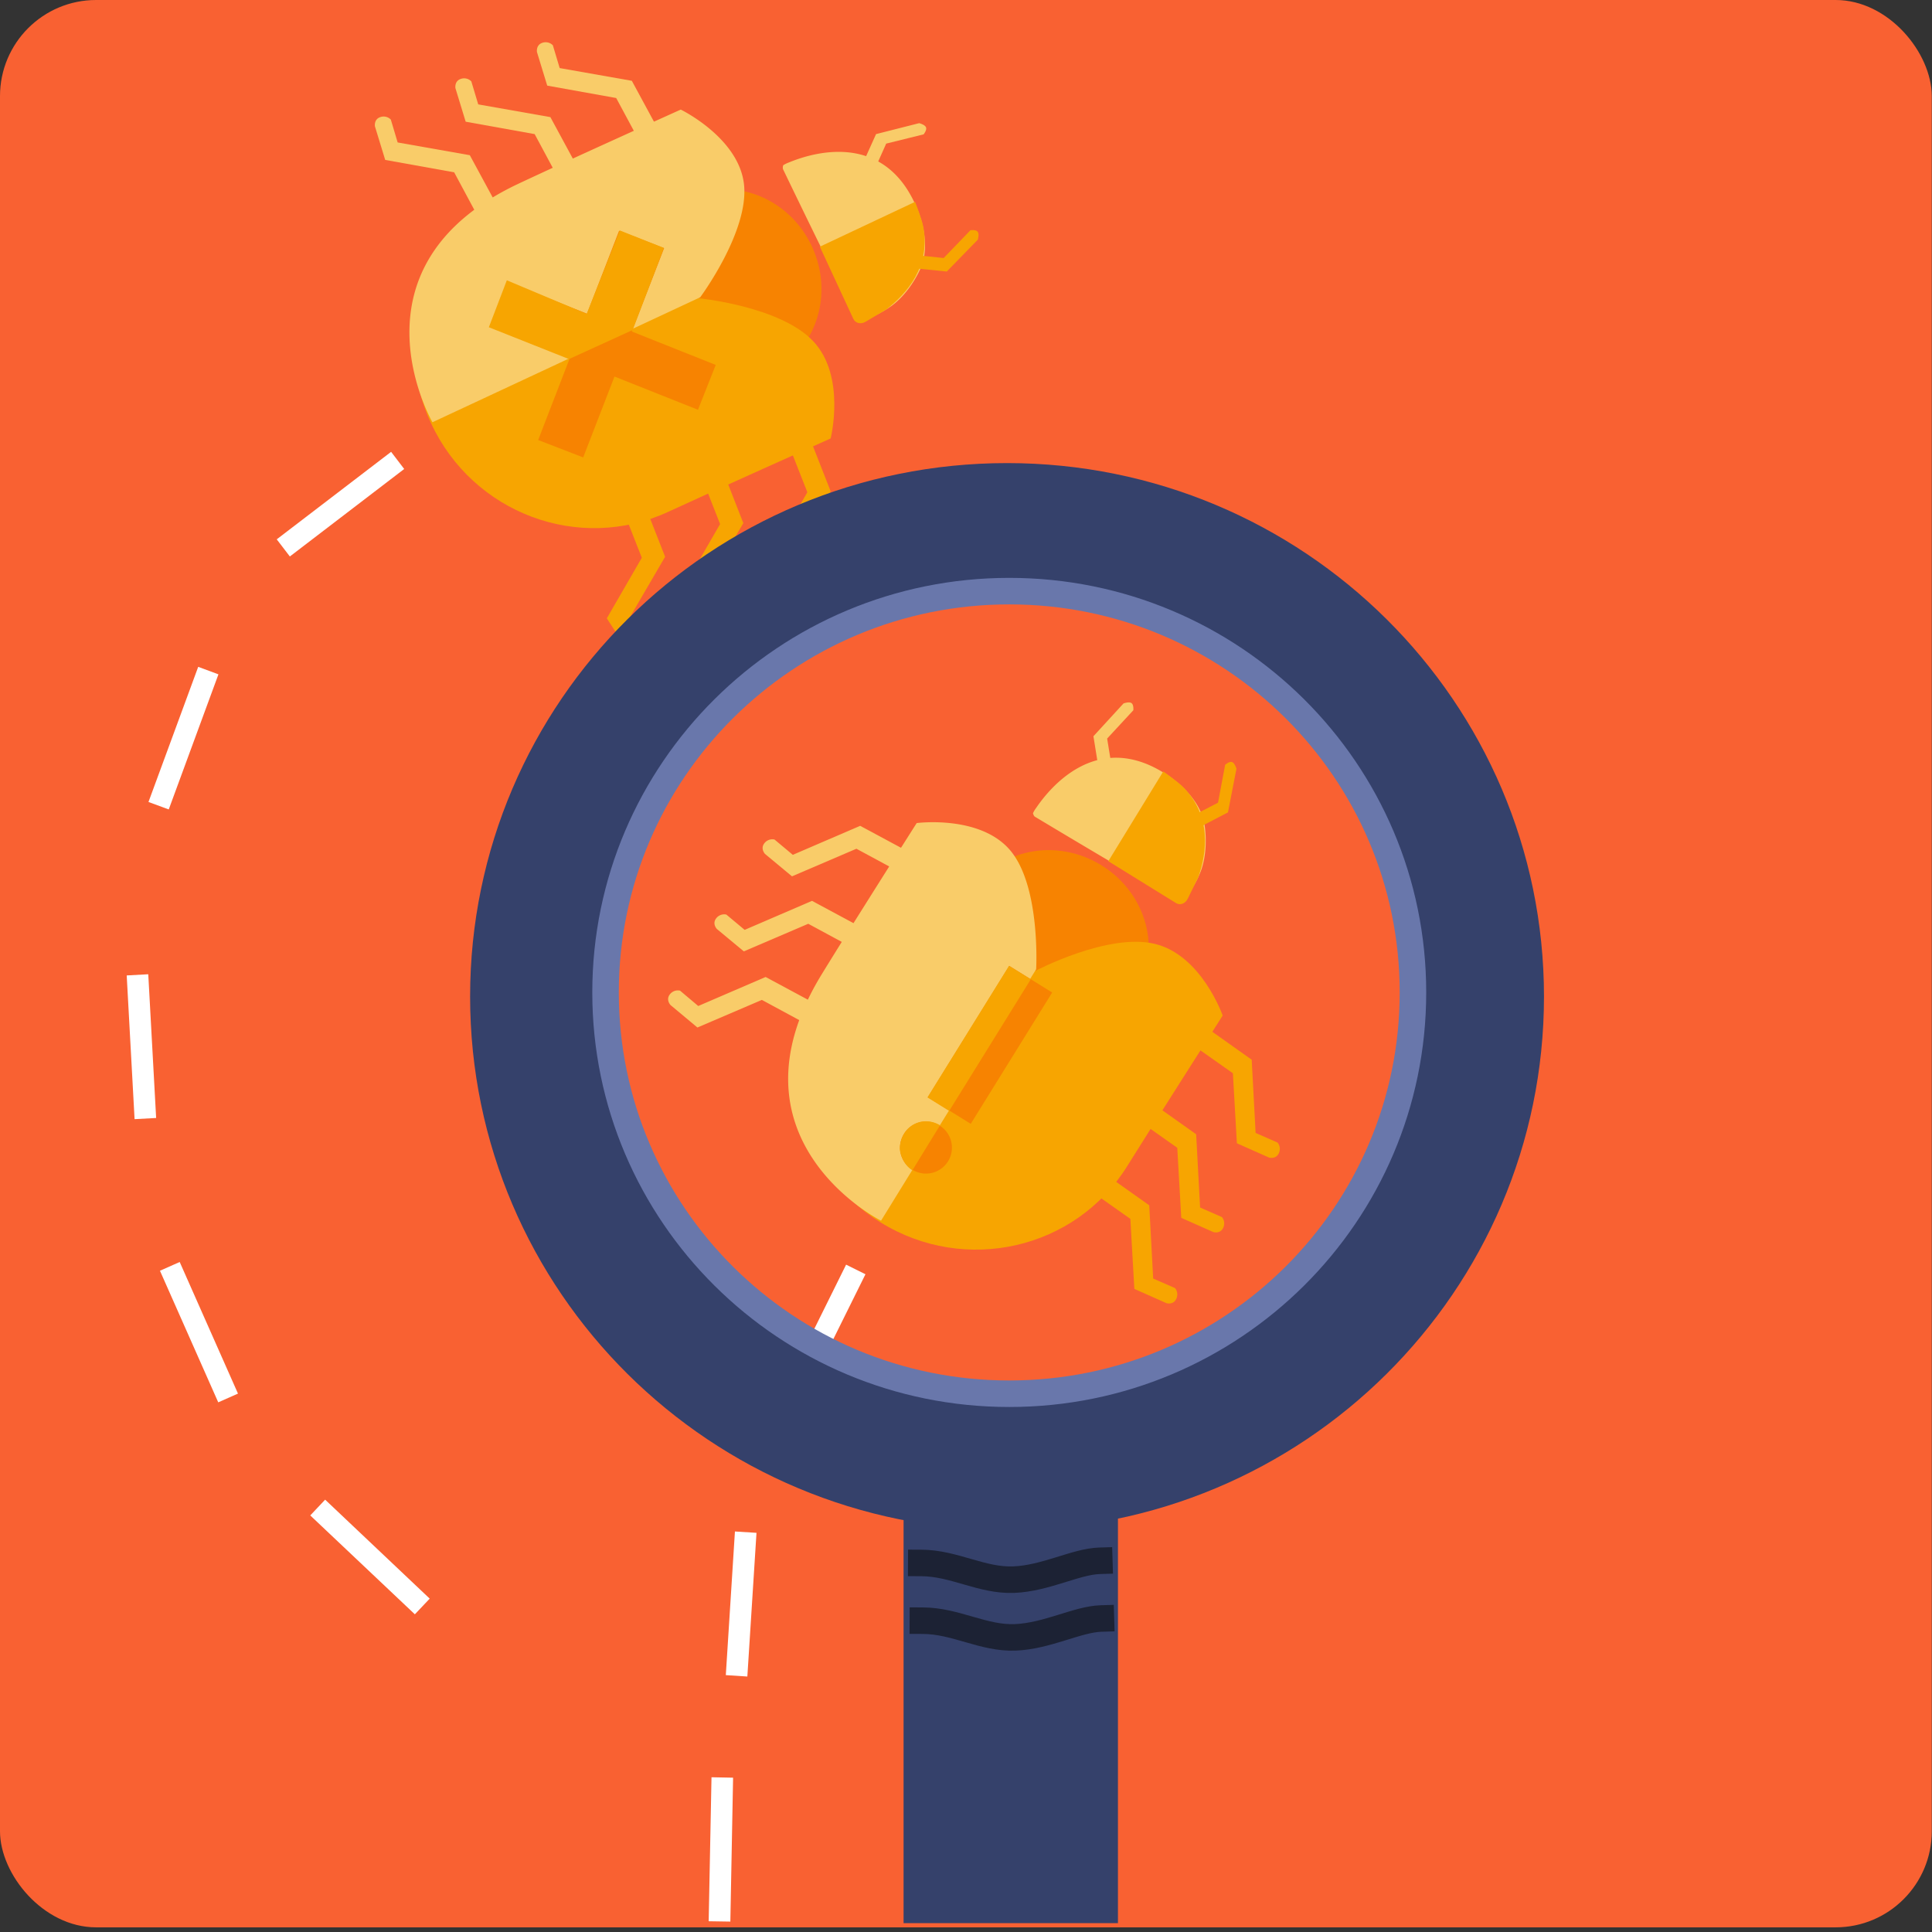 <svg fill="none" viewBox="0 0 402 402"><rect x="0" y="0" width="402" height="402" fill="#333333" stroke="none"/><rect width="401.952" height="401.03" fill="#F96132" rx="20"/><path fill="#fff" fill-rule="evenodd" d="M84.103 97.585L60.31 115.789l-2.729-3.568L81.38 94.016l2.724 3.569zm-38.652 42.728l-10.338 28.11-4.218-1.55 10.347-28.119 4.209 1.559zm-14.6 62.404l1.639 29.907-4.487.243-1.638-29.903 4.486-.247zm6.54 59.872l12.127 27.382-4.107 1.82-12.127-27.382 4.107-1.82zm30.263 49.451l21.757 20.593-3.09 3.264-21.763-20.576 3.096-3.281zm84.314 87.793l.57-29.943-4.491-.089-.588 29.961 4.509.071zm3.537-50.992l1.903-29.899-4.486-.282-1.899 29.89 4.482.291zm11.279-56.865l13.296-26.838-4.027-1.996-13.297 26.838 4.028 1.996z" clip-rule="evenodd"/><path fill="#F78301" fill-rule="evenodd" d="M229.23 180.069c9.432 5.852 12.612 17.807 7.092 26.706-5.52 8.899-17.638 11.364-27.075 5.512-9.437-5.852-12.612-17.811-7.092-26.719 5.52-8.908 17.638-11.35 27.075-5.499z" clip-rule="evenodd"/><path fill="#F7A501" fill-rule="evenodd" d="M215.465 202.001s15.076-7.949 24.813-5.609c9.738 2.341 14.131 14.915 14.131 14.915s-15.349 24.056-19.84 31.298c-10.784 17.388-33.787 22.634-51.385 11.717-17.597-10.917-23.122-33.856-12.364-51.23 5.939-9.57 19.783-31.502 19.783-31.502s13.394-1.766 19.603 5.847c6.209 7.614 5.259 24.564 5.259 24.564z" clip-rule="evenodd"/><path fill="#F9CC69" fill-rule="evenodd" d="M215.598 201.67l-32.277 52.325s-33.42-16.782-12.364-51.23c5.877-9.61 19.783-31.506 19.783-31.506s13.394-1.767 19.603 5.847c6.208 7.614 5.255 24.564 5.255 24.564zm26.42-40.953s7.64 4.257 8.633 10.992c.442 3.03.301 6.669-.825 9.641a21.968 21.968 0 01-3.833 6.316c.106.72-26.24-15.078-30.674-17.741-.251-.155-.384-.715-.384-.715.187-.406.418-.789.689-1.144 2.91-4.289 12.493-15.877 26.394-7.349z" clip-rule="evenodd"/><path fill="#F7A501" fill-rule="evenodd" d="M242.049 160.514s3.166 2.208 4.319 3.436c5.714 6.002 4.778 13.395 2.972 18.548l-2.208 4.51c-.499 1.029-1.603 1.431-2.46.883l-14.06-8.696 11.437-18.681z" clip-rule="evenodd"/><path fill="#F7A501" fill-rule="evenodd" d="M257.275 159.953l-1.766 9.084-6.09 3.171-1.033-2.566 5.056-2.623 1.48-7.879s.839-.777 1.43-.578c.592.198.923 1.391.923 1.391z" clip-rule="evenodd"/><path fill="#F9CC69" fill-rule="evenodd" d="M233.769 146.373l-6.253 6.818 1.082 6.762 2.676-.698-.905-5.582 5.449-5.887s.124-1.135-.388-1.493c-.513-.358-1.661.08-1.661.08zm-68.805 31.497l14.012-6.037 10.086 5.419-2.566 3.833-8.297-4.482-13.407 5.741-5.617-4.664s-1.011-1.082-.137-2.208a2.081 2.081 0 012.12-.786l3.806 3.184z" clip-rule="evenodd"/><path fill="#F7A501" fill-rule="evenodd" d="M261.263 235.738l-.817-15.241-9.34-6.625-2.296 4.002 7.724 5.441.83 14.574 6.672 2.963s1.418.442 2.04-.861a2.087 2.087 0 00-.242-2.248l-4.571-2.005z" clip-rule="evenodd"/><path fill="#F9CC69" fill-rule="evenodd" d="M154.944 193.482l14.012-6.037 10.086 5.419-2.565 3.838-8.298-4.487-13.407 5.741-5.617-4.664s-1.016-1.077-.137-2.208a2.09 2.09 0 012.12-.782l3.806 3.18z" clip-rule="evenodd"/><path fill="#F7A501" fill-rule="evenodd" d="M249.711 251.253l-.821-15.241-9.336-6.625-2.296 4.001 7.701 5.441.831 14.574 6.676 2.959s1.414.442 2.036-.861a2.083 2.083 0 00-.238-2.248l-4.553-2z" clip-rule="evenodd"/><path fill="#F9CC69" fill-rule="evenodd" d="M145.287 209.324l14.016-6.038 10.086 5.419-2.566 3.838-8.297-4.487-13.412 5.741-5.603-4.677s-1.012-1.082-.137-2.208a2.095 2.095 0 012.124-.786l3.789 3.198z" clip-rule="evenodd"/><path fill="#F7A501" fill-rule="evenodd" d="M239.947 266.034l-.817-15.241-9.34-6.624-2.296 4.005 7.706 5.441.83 14.574 6.673 2.964s1.417.441 2.04-.883a2.095 2.095 0 00-.243-2.248l-4.553-1.988z" clip-rule="evenodd"/><path fill="#F78301" fill-rule="evenodd" d="M218.932 206.515l-16.944 27.328-8.929-5.538 16.948-27.324 8.925 5.534zm-23.507 27.633a5.403 5.403 0 01-1.467 9.894 5.406 5.406 0 01-5.656-2.075 5.405 5.405 0 01-.216-6.021 5.332 5.332 0 017.339-1.798z" clip-rule="evenodd"/><path fill="#F7A501" fill-rule="evenodd" d="M214.476 203.768l-16.975 27.381-4.518-2.804 16.975-27.382 4.518 2.805zm-18.883 30.38l-5.741 9.345s-1.717-.835-2.472-3.533c-.522-1.842.587-3.803.587-3.803a5.397 5.397 0 011.405-1.692 5.363 5.363 0 011.964-.988 5.565 5.565 0 014.257.671z" clip-rule="evenodd"/><path fill="#F78301" fill-rule="evenodd" d="M168.956 51.31c4.672 10.074.76 21.808-8.735 26.216-9.494 4.407-20.98-.19-25.652-10.264-4.672-10.074-.76-21.813 8.735-26.216 9.494-4.403 20.98.177 25.652 10.264z" clip-rule="evenodd"/><path fill="#F7A501" fill-rule="evenodd" d="M145.397 62.06s16.957 1.647 23.82 8.943c6.862 7.296 3.621 20.227 3.621 20.227s-26.054 11.668-33.769 15.254c-18.547 8.607-40.662.358-49.375-18.425-8.713-18.783-.733-40.997 17.827-49.605 10.219-4.739 33.831-15.457 33.831-15.457s12.157 5.882 13.173 15.647c1.015 9.764-9.128 23.416-9.128 23.416z" clip-rule="evenodd"/><path fill="#F9CC69" fill-rule="evenodd" d="M145.693 61.86l-55.708 26s-18.723-32.359 17.828-49.6c10.187-4.805 33.835-15.458 33.835-15.458s12.157 5.887 13.168 15.652c1.011 9.765-9.123 23.407-9.123 23.407zm44.579-19.71s4.045 7.751 1.175 13.925c-1.29 2.778-3.409 5.742-5.98 7.605a21.94 21.94 0 01-6.654 3.176c-.31.658-13.65-27.015-15.898-31.675a1.402 1.402 0 01.066-.812 6.522 6.522 0 011.206-.579c4.782-1.983 19.148-6.4 26.085 8.36z" clip-rule="evenodd"/><path fill="#F7A501" fill-rule="evenodd" d="M190.409 41.996s1.426 3.6 1.722 5.242c1.479 8.153-3.365 13.819-7.715 17.149l-4.31 2.561c-.984.583-2.124.314-2.548-.6l-6.968-15.016 19.819-9.336z" clip-rule="evenodd"/><path fill="#F7A501" fill-rule="evenodd" d="M203.454 49.875l-6.452 6.624-6.832-.693.566-2.703 5.621.583 5.564-5.777s1.131-.185 1.515.305c.384.49.018 1.66.018 1.66z" clip-rule="evenodd"/><path fill="#F9CC69" fill-rule="evenodd" d="M191.252 25.629l-8.968 2.274-2.818 6.258 2.619.883 2.309-5.162 7.786-1.926s.728-.883.494-1.462c-.234-.578-1.422-.865-1.422-.865zm-74.797-11.465l15.014 2.65 5.449 10.065-4.248 1.797-4.456-8.28-14.351-2.58-2.133-6.982s-.252-1.457 1.099-1.921a2.09 2.09 0 012.208.512l1.418 4.739z" clip-rule="evenodd"/><path fill="#F7A501" fill-rule="evenodd" d="M165.158 115.414l7.684-13.188-4.186-10.665-4.116 2.084 3.449 8.78-7.282 12.622 3.975 6.139s.949 1.135 2.172.402a2.075 2.075 0 001.033-2.01l-2.729-4.164z" clip-rule="evenodd"/><path fill="#F9CC69" fill-rule="evenodd" d="M99.506 21.72l15.015 2.65 5.449 10.07-4.248 1.797-4.474-8.334-14.352-2.579-2.133-6.982s-.251-1.458 1.1-1.917a2.084 2.084 0 012.208.508l1.435 4.787z" clip-rule="evenodd"/><path fill="#F7A501" fill-rule="evenodd" d="M146.982 122.034l7.684-13.187-4.164-10.666-4.116 2.085 3.449 8.779-7.3 12.622 3.953 6.139s.949 1.135 2.172.402a2.084 2.084 0 001.038-2.009l-2.716-4.165z" clip-rule="evenodd"/><path fill="#F9CC69" fill-rule="evenodd" d="M82.743 29.643l15.015 2.65 5.453 10.07-4.252 1.797-4.46-8.307-14.348-2.58-2.137-6.982s-.252-1.457 1.1-1.916a2.084 2.084 0 012.207.507l1.422 4.761z" clip-rule="evenodd"/><path fill="#F7A501" fill-rule="evenodd" d="M130.709 129.038l7.684-13.187-4.182-10.661-4.115 2.084 3.449 8.78-7.282 12.604 3.974 6.139s.949 1.135 2.173.402a2.075 2.075 0 001.033-2.009l-2.734-4.152z" clip-rule="evenodd"/><path fill="#F78301" fill-rule="evenodd" d="M148.925 75.931l-17.465-6.956 6.726-17.343-9.371-3.621-6.673 17.264-16.59-6.599-3.714 9.337 16.679 6.624-6.54 16.92 9.371 3.62 6.509-16.826 17.372 6.912 3.696-9.332z" clip-rule="evenodd"/><path fill="#F7A501" fill-rule="evenodd" d="M131.637 68.67l-13.248 6.047-16.67-6.625 3.74-9.769 16.613 6.991 6.902-17.36 9.154 3.634-6.491 17.083z" clip-rule="evenodd"/><path stroke="#35416B" stroke-linecap="round" stroke-linejoin="round" stroke-width="27.612" d="M209.539 110.163c54.082 0 97.919 43.519 97.919 97.2 0 53.681-43.859 97.2-97.919 97.2-54.06 0-97.915-43.519-97.915-97.2 0-53.681 43.837-97.2 97.915-97.2z" clip-rule="evenodd"/><path fill="#35416B" fill-rule="evenodd" d="M232.617 400.151v-85.112c0-1.325-3.873-2.376-8.651-2.376h-27.304c-4.778 0-8.651 1.064-8.651 2.376v85.112h44.606z" clip-rule="evenodd"/><path stroke="#6977AB" stroke-linecap="round" stroke-linejoin="round" stroke-width="5.518" d="M210.002 123C256.391 123 294 160.364 294 206.5S256.391 290 210.002 290C163.614 290 126 252.617 126 206.5s37.609-83.5 84.002-83.5z" clip-rule="evenodd"/><path stroke="#1C2234" stroke-linecap="square" stroke-linejoin="round" stroke-width="5.518" d="M191.69 325.209c6.884.031 12.589 3.737 19.231 3.476 6.642-.26 12.948-3.771 17.818-3.922m-36.714 12.459c6.885.031 12.59 3.736 19.232 3.471 6.641-.265 12.947-3.771 17.818-3.922"/></svg>